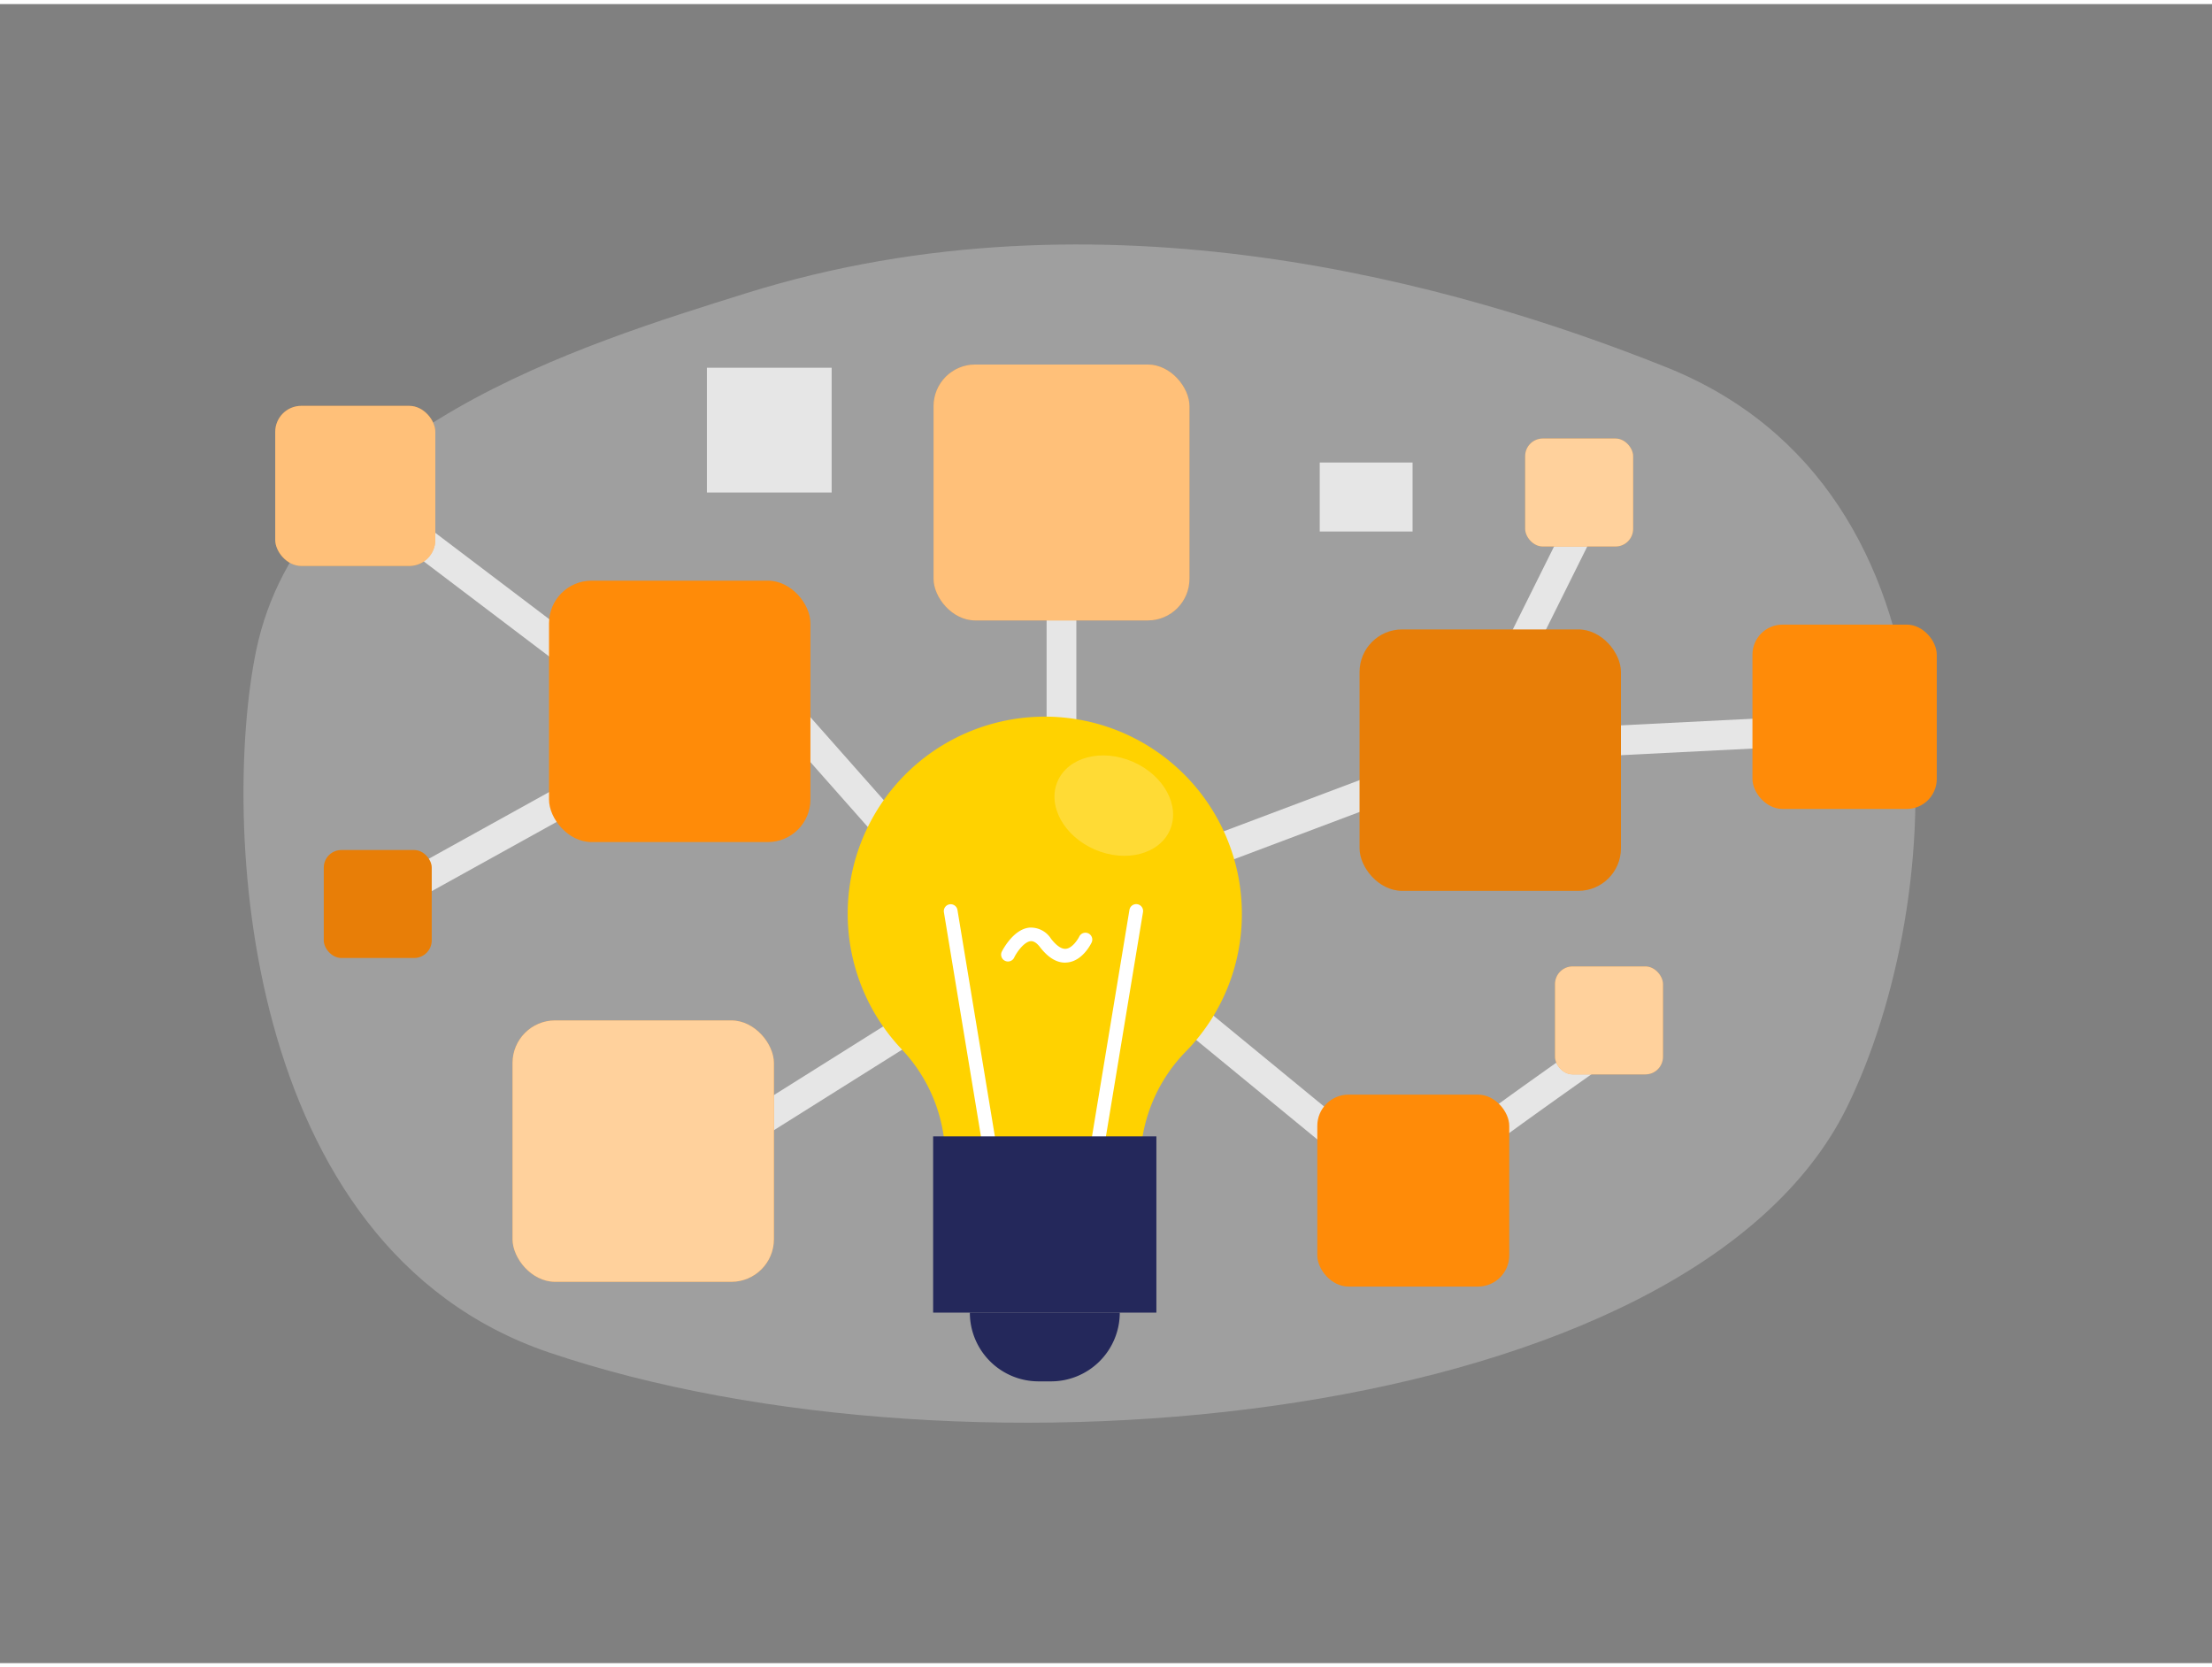 <svg id="Layer_1" data-name="Layer 1" xmlns="http://www.w3.org/2000/svg" viewBox="0 0 400 300" width="406" height="306" class="illustration styles_illustrationTablet__1DWOa"><rect x="0" y="0" width="400" height="300" fill="#808080" stroke="none"/><title>_</title><path d="M135,52.26C105.13,61.61,54.58,77,46.32,116.9c-6.18,29.87-3.32,107.88,53,126.94C175.08,269.5,305.74,257,334,199.45,352.15,162.51,357,88,301.43,65.71,263.78,50.61,199.15,32.24,135,52.26Z" fill="#e6e6e6" opacity="0.3"></path><rect x="189.26" y="94.73" width="5.38" height="44.34" fill="#e6e6e6"></rect><rect x="260.37" y="103.31" width="39.5" height="5.38" transform="translate(60.46 309.6) rotate(-63.56)" fill="#e6e6e6"></rect><rect x="228.73" y="167.37" width="5.38" height="57.73" transform="translate(-67.1 250.52) rotate(-50.6)" fill="#e6e6e6"></rect><path d="M257.86,215.8a2.39,2.39,0,0,0,.11-2.44l-4.81,2.4c-1.24-2.48,1-4.19,6.32-8.33,3.11-2.4,7.49-5.64,13-9.62,9.39-6.77,19-13.43,19.09-13.5l3.07,4.42C280.48,198.57,259.7,213.47,257.86,215.8Z" fill="#e6e6e6"></path><polygon points="214 158.08 212.11 153.04 268.93 131.64 334.94 128.32 335.22 133.7 270.04 136.98 214 158.08" fill="#e6e6e6"></polygon><rect x="120.57" y="194.32" width="49.76" height="5.38" transform="translate(-82.5 107.52) rotate(-32.13)" fill="#e6e6e6"></rect><rect x="150.54" y="120.5" width="5.38" height="40.1" transform="translate(-54.66 136.8) rotate(-41.49)" fill="#e6e6e6"></rect><polygon points="69.62 165.09 67.01 160.38 117.99 132.13 63.02 90.47 66.27 86.18 127.83 132.83 69.62 165.09" fill="#e6e6e6"></polygon><path d="M224.57,164.51a35.64,35.64,0,1,0-61.42,24.59A28.79,28.79,0,0,1,170.94,209v1.22h35.27v-.9a28.86,28.86,0,0,1,8.31-20A35.48,35.48,0,0,0,224.57,164.51Z" fill="#ffd200"></path><path d="M179.36,210.31a1.24,1.24,0,0,1-1.22-1l-7.45-45.09a1.24,1.24,0,1,1,2.45-.41l7.45,45.09a1.25,1.25,0,0,1-1,1.43Z" fill="#fff"></path><path d="M198,210.31l-.21,0a1.25,1.25,0,0,1-1-1.43l7.45-45.09a1.24,1.24,0,1,1,2.45.41l-7.45,45.09A1.24,1.24,0,0,1,198,210.31Z" fill="#fff"></path><rect x="168.74" y="204.75" width="40.37" height="31.87" fill="#24285b"></rect><path d="M192.59,173.33c-1.57,0-3.09-.94-4.53-2.81-.58-.76-1.15-1.11-1.68-1.07-1.2.11-2.56,2.05-3,3a1.24,1.24,0,0,1-2.21-1.13c.21-.41,2.14-4.06,5-4.32a4.32,4.32,0,0,1,3.88,2c.69.89,1.72,1.94,2.71,1.83,1.15-.12,2.16-1.7,2.42-2.24a1.24,1.24,0,0,1,2.24,1.06c-.16.34-1.66,3.36-4.39,3.65Z" fill="#fff"></path><ellipse cx="201.41" cy="144.95" rx="8.65" ry="11.07" transform="translate(-11.7 272.07) rotate(-66.56)" fill="#fff" opacity="0.21"></ellipse><path d="M175.38,236.62h27.11a0,0,0,0,1,0,0v0a12.43,12.43,0,0,1-12.43,12.43h-2.25a12.43,12.43,0,0,1-12.43-12.43v0a0,0,0,0,1,0,0Z" fill="#24285b"></path><rect x="99.28" y="104.26" width="47.27" height="47.27" rx="7.7" fill="#ff8b08"></rect><rect x="245.85" y="113.08" width="47.27" height="47.27" rx="7.7" fill="#ff8b08"></rect><rect x="245.85" y="113.08" width="47.27" height="47.27" rx="7.7" opacity="0.09"></rect><rect x="92.68" y="183.78" width="47.27" height="47.27" rx="7.7" fill="#ff8b08"></rect><rect x="92.68" y="183.78" width="47.27" height="47.27" rx="7.7" fill="#fff" opacity="0.6"></rect><rect x="238.21" y="197.2" width="34.71" height="34.71" rx="5.65" fill="#ff8b08"></rect><rect x="168.82" y="65.18" width="46.27" height="46.27" rx="7.53" fill="#ff8b08"></rect><rect x="168.82" y="65.18" width="46.27" height="46.27" rx="7.53" fill="#fff" opacity="0.46"></rect><rect x="49.77" y="72.65" width="28.95" height="28.95" rx="4.71" fill="#ff8b08"></rect><rect x="49.77" y="72.65" width="28.95" height="28.95" rx="4.71" fill="#fff" opacity="0.46"></rect><rect x="58.55" y="152.97" width="19.52" height="19.52" rx="3.18" fill="#ff8b08"></rect><rect x="58.55" y="152.97" width="19.52" height="19.52" rx="3.18" opacity="0.09"></rect><rect x="281.2" y="174.02" width="19.52" height="19.52" rx="3.18" fill="#ff8b08"></rect><rect x="281.2" y="174.02" width="19.52" height="19.52" rx="3.18" fill="#fff" opacity="0.6"></rect><rect x="275.8" y="78.56" width="19.52" height="19.52" rx="3.18" fill="#ff8b08"></rect><rect x="275.8" y="78.56" width="19.52" height="19.52" rx="3.18" fill="#fff" opacity="0.6"></rect><rect x="316.9" y="112.21" width="33.33" height="33.33" rx="5.43" fill="#ff8b08"></rect><rect x="127.83" y="65.76" width="22.56" height="22.56" fill="#e6e6e6"></rect><rect x="238.65" y="82.9" width="16.79" height="12.47" fill="#e6e6e6"></rect></svg>